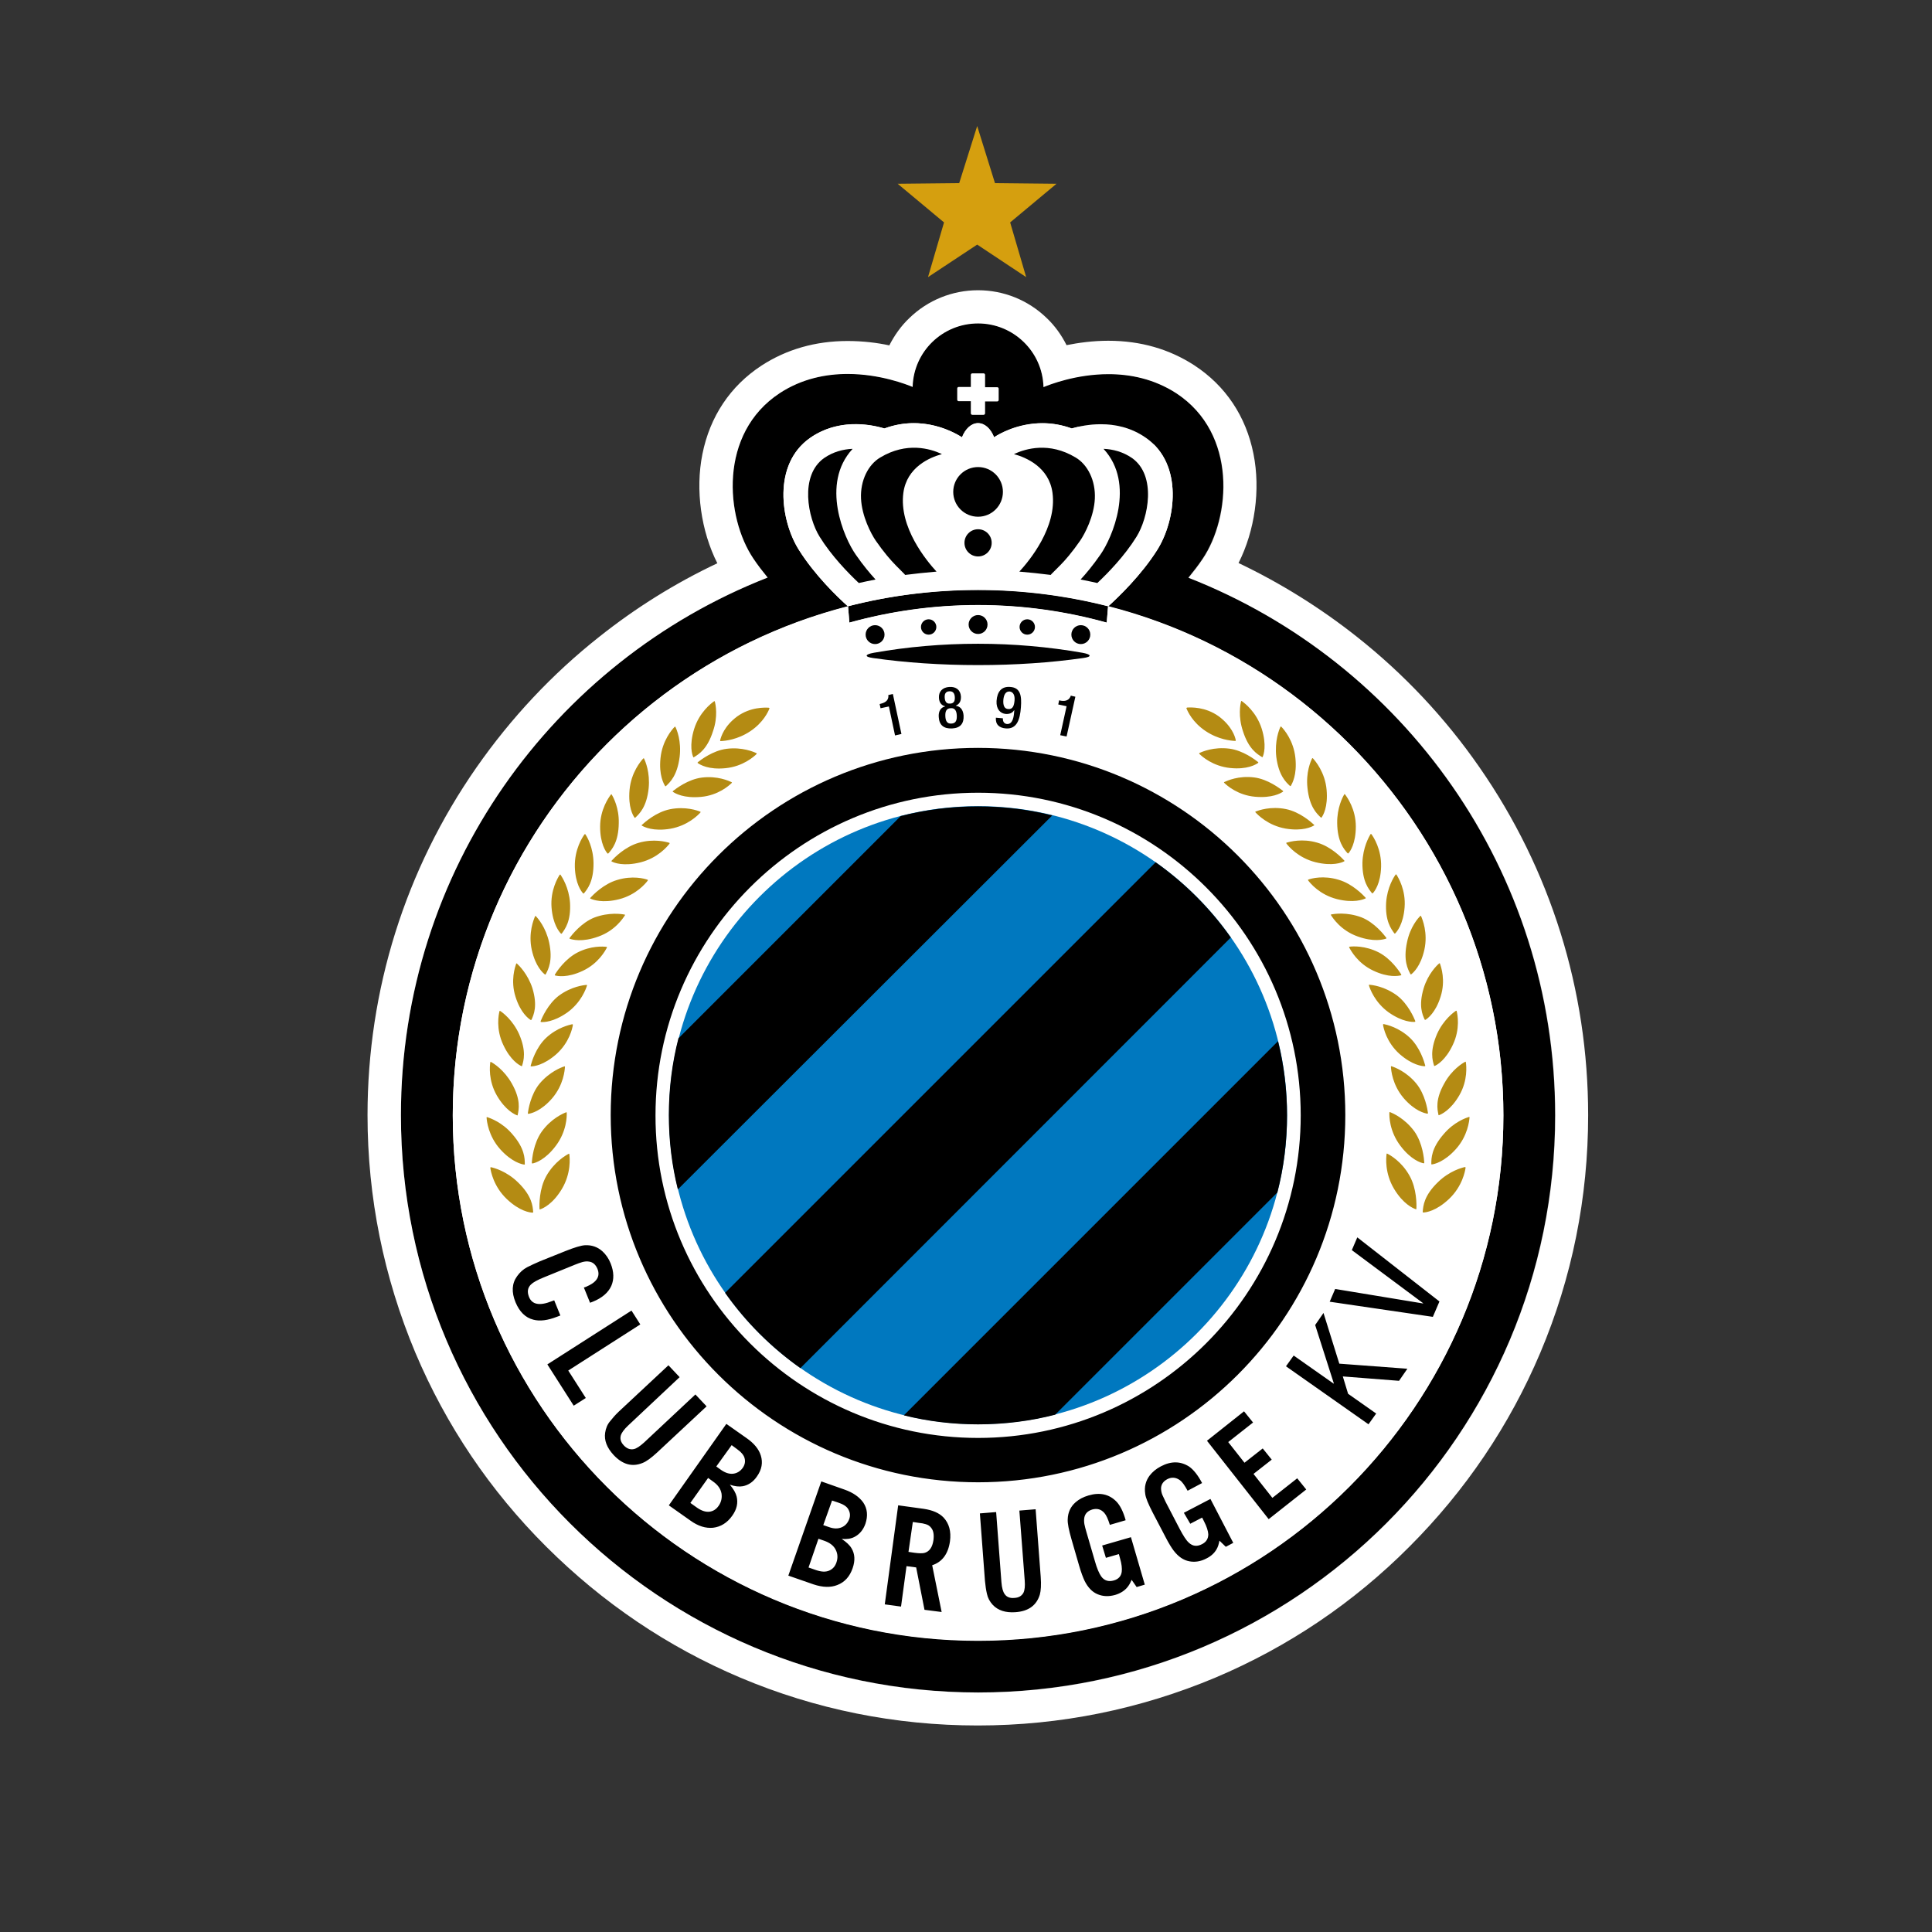 <svg fill="none" height="48" viewBox="0 0 48 48" width="48" xmlns="http://www.w3.org/2000/svg"><rect x="0" y="0" width="48" height="48" fill="#333333" stroke="none"/><path d="m24.343 41.231c7.443 0 13.477-6.034 13.477-13.477 0-7.443-6.034-13.477-13.477-13.477-7.443 0-13.477 6.034-13.477 13.477 0 7.443 6.034 13.477 13.477 13.477z" fill="#fff"/><path d="m20.448 16.003-1.937-4.856.862-1.375 6.149.54 3.607.835.66 1.315-1.67 3.541-7.666.524z" fill="#fff"/><path d="m24.3 42.044c-7.917 0-14.339-6.416-14.339-14.339 0-6.073 3.776-11.267 9.112-13.357l-.005-.005c-.12-.147-.24-.3-.349-.464-.693-1.026-.873-3.11.655-4.114 1.386-.911 3.055-.256 3.296-.153v-.011c.033-.873.748-1.571 1.626-1.571.878 0 1.599.698 1.626 1.571v.011c.245-.104 1.91-.753 3.296.153 1.528 1.004 1.348 3.088.655 4.114-.109.164-.229.316-.349.464l-.005.005c5.336 2.09 9.112 7.279 9.112 13.357.005 7.922-6.411 14.339-14.328 14.339zm0-1.288c7.197 0 13.051-5.854 13.051-13.051s-5.854-13.051-13.051-13.051c-7.197.005-13.051 5.854-13.051 13.051s5.854 13.051 13.051 13.051zm0-30.243c-.169 0-.316.142-.398.349h-.005c-.164-.104-.955-.573-1.921-.218h-.005c-.382-.115-1.162-.245-1.85.24-.927.655-.731 2.051-.273 2.777.398.633.96 1.173 1.217 1.402l.005.005.033.404c1.02-.284 2.09-.436 3.197-.436s2.177.153 3.197.436l.033-.404.005-.005c.251-.229.818-.769 1.217-1.402.458-.726.655-2.122-.273-2.777-.688-.486-1.468-.349-1.85-.24h-.005c-.966-.349-1.757.115-1.921.218h-.005c-.087-.213-.235-.349-.398-.349z" fill="#000"/><path d="m24.299 8.036c.878 0 1.599.698 1.626 1.571v.011c.147-.06.807-.322 1.615-.322.535 0 1.129.115 1.686.475 1.528 1.004 1.348 3.088.655 4.114-.109.164-.229.316-.349.464l-.005.005c5.336 2.09 9.112 7.278 9.112 13.357 0 7.917-6.416 14.339-14.339 14.339-7.917-.005-14.339-6.422-14.339-14.344 0-6.073 3.776-11.267 9.112-13.357l-.005-.005c-.12-.147-.24-.3-.349-.464-.693-1.026-.873-3.11.655-4.114.551-.36 1.151-.475 1.686-.475.807 0 1.468.262 1.615.322v-.011c.027-.868.742-1.566 1.626-1.566zm.398 2.826c-.082-.213-.229-.349-.398-.349-.169 0-.316.142-.398.349h-.005c-.12-.076-.578-.349-1.195-.349-.224 0-.469.038-.726.131h-.005c-.175-.049-.426-.104-.72-.104-.349 0-.753.082-1.129.344-.928.655-.731 2.051-.273 2.777.398.633.96 1.173 1.217 1.402l.005.005c-5.642 1.44-9.821 6.564-9.821 12.647 0 7.197 5.854 13.051 13.051 13.051 7.197 0 13.051-5.854 13.051-13.051 0-6.084-4.179-11.207-9.821-12.647l.005-.005c.251-.229.818-.769 1.217-1.402.458-.726.655-2.123-.273-2.777-.376-.267-.78-.344-1.129-.344-.289 0-.546.054-.72.104h-.005c-.256-.093-.502-.131-.726-.131-.622 0-1.08.267-1.2.349zm-.398 3.797c1.113 0 2.193.142 3.23.404l-.033.404c-1.02-.284-2.09-.436-3.197-.436s-2.177.153-3.197.436l-.033-.404c1.031-.267 2.117-.404 3.23-.404zm0-7.448c-.638 0-1.249.246-1.708.693-.207.196-.371.431-.496.677-.3-.065-.655-.109-1.037-.109-.797 0-1.517.207-2.139.611-.775.507-1.282 1.266-1.468 2.199-.18.895-.033 1.915.371 2.712-1.042.491-2.03 1.108-2.935 1.828-1.173.927-2.193 2.019-3.05 3.246-1.768 2.537-2.706 5.527-2.706 8.637 0 2.046.404 4.032 1.189 5.904.764 1.806 1.855 3.426 3.252 4.818s3.012 2.488 4.818 3.252c1.871.791 3.857 1.19 5.904 1.19 2.046 0 4.032-.404 5.904-1.19 1.806-.764 3.426-1.855 4.818-3.252 1.391-1.391 2.488-3.012 3.252-4.818.791-1.871 1.189-3.857 1.189-5.904 0-3.11-.933-6.1-2.701-8.643-.851-1.228-1.877-2.319-3.05-3.246-.911-.72-1.893-1.331-2.935-1.828.404-.797.551-1.817.371-2.712-.185-.933-.693-1.691-1.468-2.199-.622-.404-1.337-.611-2.139-.611-.382 0-.737.049-1.037.109-.126-.251-.289-.48-.497-.677-.458-.442-1.064-.687-1.702-.687zm.022 4.823.786-.453h.005l.022-.011.022-.011c.033-.022.338-.213.742-.213.147 0 .295.027.442.082l.027.011.027.005h.005l.235.065.235-.071c.115-.033.289-.071.486-.071.256 0 .469.066.655.196.496.349.295 1.266.049 1.659-.229.36-.529.698-.764.933-.98-.214-1.981-.322-2.984-.322-1.004 0-2.008.109-2.985.322-.24-.24-.54-.573-.764-.933-.245-.393-.447-1.31.049-1.659.185-.131.398-.196.655-.196.197 0 .371.038.486.071l.235.071.235-.065h.005l.027-.005.027-.011c.142-.055.295-.082.442-.082.404 0 .709.191.742.213l.022.011.022.011h.005l.786.453.011.022.016-.011.016.011zm-3.972 4.501.971-.273c.966-.267 1.964-.404 2.974-.404s2.008.136 2.974.404l.971.273.027-.387c.955.327 1.861.775 2.712 1.331 1.113.731 2.09 1.631 2.914 2.674.829 1.053 1.479 2.226 1.926 3.486.458 1.304.693 2.668.693 4.065 0 6.738-5.483 12.222-12.222 12.222s-12.222-5.483-12.222-12.222c0-1.391.235-2.761.693-4.065.448-1.26 1.091-2.433 1.926-3.486.824-1.048 1.806-1.942 2.913-2.674.851-.556 1.757-1.004 2.712-1.331z" fill="#fff"/><path d="m22.237 18.272-.153-.72-.207.044-.022-.104.016-.005c.093-.022.202-.065.202-.196l-.005-.022.115-.027.213.993zm1.086-.458c-.011-.147.054-.24.158-.262v-.005c-.087-.022-.147-.087-.153-.207-.011-.158.087-.262.257-.273.169-.011.278.076.289.235.005.12-.038.191-.125.229v.005c.104.011.18.093.191.24.011.196-.076.311-.284.322-.213.011-.322-.087-.333-.284zm.284-.333c.104-.005.12-.082.115-.164-.005-.082-.038-.147-.136-.142-.104.005-.12.082-.115.158.005.087.038.158.136.147zm.033.496c.115-.005.136-.093.131-.202-.005-.109-.044-.191-.153-.18-.115.005-.136.093-.131.202.005.104.038.191.153.18zm1.277-.131c-.005.06.016.131.098.142.153.011.175-.191.185-.338l-.005-.005c-.044.071-.115.098-.207.093-.136-.011-.24-.12-.229-.322.016-.235.126-.366.338-.349.257.016.289.218.267.507-.022.3-.098.54-.366.524-.175-.011-.267-.098-.256-.267zm.164-.666c-.098-.005-.142.087-.153.207-.011.142.027.224.12.229.12.011.147-.093.158-.213.011-.12-.027-.213-.125-.224zm1.26 1.086.158-.72-.207-.044.022-.104.016.005c.093.022.213.022.267-.098l.005-.022.115.027-.218.988z" fill="#000"/><path d="m24.474 9.979v.289c0 .022-.016.038-.038.038h-.278c-.022 0-.038-.016-.038-.038v-.3h-.3c-.022 0-.038-.016-.038-.038v-.278c0-.022.016-.038.038-.038h.3v-.3c0-.022.016-.038.038-.038h.278c.022 0 .038.016.038.038v.306h.3c.022 0 .038.016.038.038v.278c0 .022-.016.038-.038.038h-.3z" fill="#fff"/><path d="m24.3 12.838c.341 0 .617-.276.617-.617s-.276-.617-.617-.617-.617.276-.617.617.276.617.617.617z" fill="#000"/><path d="m24.3 13.825c.187 0 .338-.151.338-.338s-.151-.338-.338-.338c-.187 0-.338.151-.338.338s.151.338.338.338z" fill="#000"/><path d="m24.3 15.751c.13 0 .235-.105.235-.235s-.105-.235-.235-.235-.235.105-.235.235.105.235.235.235z" fill="#000"/><path d="m21.741 16.002c.13 0 .235-.105.235-.235s-.105-.235-.235-.235-.235.105-.235.235.105.235.235.235z" fill="#000"/><path d="m14.659 32.365-.153-.377c.022-.005.038-.011.049-.016.267-.109.366-.257.289-.447-.044-.104-.109-.164-.202-.18-.06-.011-.115-.005-.175.011-.055.016-.115.038-.185.066l-.764.311c-.164.066-.273.126-.327.18-.082.082-.098.18-.049.306.076.196.267.229.567.109.011-.005.033-.011.06-.022l.153.377c-.038.016-.066.027-.087.033-.224.087-.42.115-.584.071-.196-.049-.344-.196-.442-.431-.104-.251-.093-.469.038-.649.066-.093.147-.169.251-.224.087-.044.191-.093.317-.147l.638-.256c.218-.087.382-.136.475-.142.175-.011.322.044.442.153.082.076.153.175.202.3.082.207.087.393.016.556-.076.169-.229.3-.458.393-.011.005-.038.016-.071.027zm1.249.54-1.79 1.146.436.682-.3.191-.655-1.026 2.09-1.337zm1.369 1.74.278.295-1.228 1.146c-.147.136-.267.224-.365.262-.257.104-.496.038-.72-.202-.164-.18-.235-.36-.207-.551.016-.109.055-.207.126-.289.06-.076.131-.158.218-.24l1.228-1.146.278.295-1.277 1.2c-.104.098-.164.18-.185.251-.022.087 0 .164.076.245.071.076.153.109.24.093.071-.011.158-.071.262-.164zm-.66 2.755 1.429-2.024.496.349c.191.131.311.278.36.436.055.175.027.349-.098.524-.093.136-.213.213-.349.24-.093.016-.196.005-.322-.038.093.109.147.207.169.295.038.158.005.316-.109.475-.126.18-.289.278-.48.3-.18.016-.366-.038-.562-.18zm.535-.06.169.12c.109.076.213.109.305.098s.169-.06.229-.147c.065-.093.087-.196.071-.305-.022-.115-.087-.213-.213-.3l-.12-.087zm.644-.906.12.087c.104.071.202.104.3.093.093-.011.175-.06.235-.142.054-.076.071-.158.049-.24-.016-.076-.087-.158-.196-.235l-.126-.093zm1.79 2.712.819-2.341.573.202c.218.076.371.185.469.322.104.153.12.333.054.529-.054.153-.147.262-.273.327-.082.044-.191.06-.316.049.12.082.202.158.245.235.082.136.093.3.027.491-.071.207-.196.349-.382.42-.164.065-.36.06-.589-.016zm.502-.202.191.066c.131.044.235.049.322.011s.147-.104.18-.202c.038-.109.033-.213-.016-.311-.049-.104-.147-.18-.289-.229l-.142-.049zm.366-1.053.142.049c.12.044.224.044.317.005.087-.038.147-.104.185-.202.033-.087.022-.169-.022-.245-.038-.071-.126-.126-.257-.169l-.147-.049zm2.068 1.02-.136 1.004-.404-.055.333-2.461.633.087c.224.033.387.104.496.218.136.147.191.344.158.589-.044.311-.191.513-.442.595l.235 1.162-.426-.055-.207-1.053zm.049-.355.147.022c.115.016.191.016.245.005.126-.033.202-.136.229-.322.016-.136 0-.235-.06-.306-.033-.044-.076-.071-.131-.087-.049-.016-.109-.027-.175-.033l-.147-.022zm2.755-1.026.404-.033.126 1.675c.016.202.005.349-.022.447-.082.267-.284.415-.611.436-.24.016-.426-.044-.556-.18-.076-.082-.126-.175-.147-.278-.022-.093-.038-.202-.049-.322l-.126-1.675.404-.033.131 1.74c.011.142.038.24.082.3.049.071.131.104.24.093.109-.005.18-.049.224-.126.033-.066.044-.164.033-.306zm2.057.868.715-.207.344 1.179-.202.06-.125-.18c-.033.082-.071.147-.115.196-.071.082-.169.142-.295.18-.158.044-.3.038-.431-.016-.136-.054-.245-.169-.327-.333-.038-.082-.087-.207-.136-.377l-.191-.66c-.066-.229-.098-.393-.093-.491.005-.175.071-.317.196-.426.087-.076.191-.131.322-.169.278-.082.507-.033.687.147.093.093.175.251.235.469l-.393.115c-.044-.142-.087-.24-.136-.295-.082-.093-.18-.12-.3-.087-.109.033-.175.098-.196.191-.011.055-.011.115 0 .175.011.055.027.115.049.191l.213.731c.049.175.104.3.153.371.076.109.185.142.316.104.115-.033.18-.104.196-.213.011-.082 0-.196-.044-.344l-.027-.098-.322.093zm2.03-.813.66-.344.567 1.091-.185.098-.158-.153c-.016.087-.038.158-.071.213-.055.098-.142.175-.251.229-.142.076-.289.098-.426.071-.147-.027-.273-.115-.387-.262-.054-.071-.126-.185-.207-.344l-.317-.606c-.109-.213-.175-.366-.185-.464-.027-.169.011-.322.109-.453.071-.093.164-.169.278-.229.257-.136.491-.131.704.005.109.076.218.213.322.409l-.36.191c-.071-.131-.131-.218-.191-.262-.098-.071-.202-.082-.311-.027-.104.055-.153.131-.158.224 0 .06.011.115.033.169.022.049.049.109.082.175l.349.671c.087.164.158.278.224.338.098.093.207.104.333.038.104-.054.153-.136.153-.245-.005-.082-.038-.191-.109-.327l-.044-.087-.295.153zm1.495-2.521.224.278-.617.486.404.513.453-.355.224.278-.453.355.469.595.617-.486.224.278-.933.737-1.533-1.948zm1.042-1.119.191-.267.993.698.005-.005-.464-1.451.207-.3.393 1.26 1.691.126-.207.3-1.397-.109.131.431.698.491-.191.267zm1.086-1.604.136-.317 2.182.36.005-.005-1.773-1.32.136-.317 2.041 1.593-.164.382zm-8.735-15.817c.922 0 1.8-.06 2.608-.175.24-.033.196-.093-.016-.131-.84-.147-1.708-.224-2.592-.224-.889 0-1.757.076-2.592.224-.213.038-.251.098-.016.131.807.115 1.686.175 2.608.175zm9.123 11.18c0 5.041-4.087 9.123-9.123 9.123s-9.128-4.081-9.128-9.123c0-5.042 4.087-9.123 9.123-9.123 5.041 0 9.128 4.087 9.128 9.123zm-9.123 8.021c4.42 0 8.015-3.596 8.015-8.015 0-4.419-3.596-8.015-8.015-8.015-4.419 0-8.015 3.596-8.015 8.015-.005 4.42 3.596 8.015 8.015 8.015z" fill="#000"/><path d="m24.3 35.383c4.24 0 7.677-3.437 7.677-7.677 0-4.24-3.437-7.677-7.677-7.677-4.24 0-7.677 3.437-7.677 7.677 0 4.24 3.437 7.677 7.677 7.677z" fill="#0078bf"/><g fill="#000"><path d="m26.215 35.148c-.611.158-1.255.24-1.915.24-.633 0-1.255-.076-1.844-.224l.005-.005 9.286-9.286.005-.005c.147.589.224 1.206.224 1.844 0 .66-.082 1.304-.24 1.915l-.005.005-5.511 5.511zm-6.329-1.157c-.726-.513-1.359-1.146-1.871-1.871l.005-.005 10.683-10.683.005-.011c.726.513 1.359 1.146 1.871 1.871l-.005.005-10.683 10.688zm-3.045-4.441c-.147-.589-.224-1.206-.224-1.844 0-.66.082-1.304.24-1.915h.005l5.511-5.511.005-.005c.611-.158 1.255-.24 1.921-.24.633 0 1.255.076 1.844.224l-.005.005-9.292 9.281z"/><path d="m23.072 15.768c.105 0 .191-.086.191-.191 0-.105-.086-.191-.191-.191s-.191.086-.191.191c0 .105.086.191.191.191z"/><path d="m21.752 14.398c-.136.027-.273.054-.415.087-.262-.246-.676-.671-.971-1.146-.295-.469-.507-1.522.109-1.959.229-.158.475-.218.704-.229v.005c-.797.868-.207 2.215.082 2.624.185.267.355.469.491.617z"/><path d="m22.254 14.044c-.12-.12-.3-.327-.496-.611-.12-.175-.344-.606-.366-1.042-.022-.453.18-.851.48-1.026.655-.393 1.239-.218 1.522-.087l.005.005c-.3.082-.868.322-.955.96-.115.857.573 1.686.824 1.959h-.005c-.262.022-.518.049-.775.082.005-.005-.147-.147-.235-.24z"/><path d="m26.853 16.002c.13 0 .235-.105.235-.235s-.105-.235-.235-.235-.235.105-.235.235.105.235.235.235z"/><path d="m25.522 15.768c.105 0 .191-.086.191-.191 0-.105-.086-.191-.191-.191-.105 0-.191.086-.191.191 0 .105.086.191.191.191z"/><path d="m26.848 14.398c.136.027.273.054.415.087.262-.246.676-.671.971-1.146.295-.469.507-1.522-.109-1.959-.229-.158-.475-.218-.704-.229v.005c.797.868.207 2.215-.082 2.624-.185.267-.355.469-.491.617z"/><path d="m26.34 14.044c.12-.12.3-.327.496-.611.12-.175.344-.606.365-1.042.022-.453-.18-.851-.48-1.026-.655-.393-1.238-.218-1.522-.087l-.005.005c.3.082.868.322.955.96.115.857-.573 1.686-.824 1.959h.005c.262.022.518.049.775.082-.005-.005.147-.147.235-.24z"/></g><path d="m18.794 18.714c.011.005.011.011 0 .022-.06.06-.333.305-.764.349-.426.044-.638-.087-.693-.126-.011-.005-.005-.016 0-.022.071-.055.371-.289.715-.333.387-.049.677.076.742.109zm-4.665 9.952c.011-.005.016 0 .016.011.011.087.049.469-.185.862-.229.382-.475.486-.54.507-.011.005-.016 0-.016-.016-.005-.093-.011-.491.169-.813.202-.355.491-.518.557-.551zm-1.931.333c-.011 0-.016.005-.016.016.011.087.082.464.409.775.322.305.578.338.644.338.011 0 .011-.005.011-.022-.011-.137-.027-.393-.377-.731-.284-.278-.595-.36-.671-.376zm-.093-1.244c-.011-.005-.016 0-.016.011.005.082.044.458.338.786.289.322.54.376.6.382.011 0 .016-.005.011-.016 0-.136 0-.387-.311-.742-.251-.295-.551-.398-.622-.42zm1.959-.12c.011-.005.016 0 .016.011.005.087 0 .464-.273.824-.262.349-.513.426-.578.436-.011 0-.016-.005-.016-.016.005-.093.038-.48.246-.775.235-.327.535-.453.606-.48zm-.044-1.14c.011-.005.016 0 .016.011-.005.082-.033.447-.317.78-.278.322-.524.377-.589.387-.011 0-.016-.005-.016-.016.011-.087.071-.464.289-.731.251-.3.546-.409.617-.431zm.197-1.048c.011 0 .016.005.016.016-.011.082-.087.436-.409.726-.316.278-.562.305-.627.305-.011 0-.016-.005-.011-.022.022-.087.126-.442.377-.682.278-.262.584-.327.655-.344zm.355-.977c.011 0 .016.005.011.016-.022.076-.142.42-.491.671-.344.24-.584.24-.649.235-.011 0-.011-.011-.011-.022.033-.082.18-.425.453-.633.311-.229.617-.262.688-.267zm.496-.944c.011 0 .016.005.011.016-.038.071-.207.393-.6.578-.382.18-.627.131-.687.115-.011-.005-.011-.011-.005-.022.044-.076.251-.387.556-.546.338-.175.649-.153.726-.142zm.453-.802c.011 0 .011.011.005.016-.044.071-.245.382-.66.529-.404.147-.649.076-.709.055-.011-.005-.011-.011-.005-.022.054-.071.289-.377.617-.507.366-.136.682-.087.753-.071zm.567-.868c.011.005.011.011.005.022-.049.066-.284.355-.715.464-.415.104-.649.011-.709-.016-.011-.005-.011-.011 0-.022.06-.066.327-.344.666-.442.376-.115.682-.033.753-.005zm.54-.917c.011.005.011.011.005.022-.049.066-.289.355-.72.464-.42.104-.66.011-.715-.022-.011-.005-.011-.011 0-.022.06-.066.327-.344.671-.442.376-.109.687-.022.758 0zm.769-.775c.011.005.011.011.005.022-.054.06-.311.327-.748.404-.425.071-.649-.044-.704-.076-.011-.005-.011-.016 0-.022.066-.06.349-.317.698-.387.382-.076.682.033.748.06zm.78-.731c.011.005.011.011 0 .022-.06.06-.333.306-.764.344-.425.038-.638-.087-.693-.125-.011-.005-.005-.016 0-.022.071-.054.371-.289.715-.333.387-.049.676.082.742.115zm-.284-1.048c-.005.022.005.033.022.027.098-.005.409-.033.726-.245.327-.218.447-.491.475-.562.005-.011 0-.016-.016-.022-.093-.005-.453-.022-.786.218-.317.235-.398.496-.42.584zm-5.696 7.999c-.011-.005-.016 0-.016.011-.011.082-.054.447.164.824.213.365.442.469.502.491.011.005.016 0 .016-.016.027-.131.082-.371-.147-.775-.191-.338-.453-.502-.518-.535zm.229-1.266c-.011-.005-.016-.005-.016.005-.022.082-.093.442.093.835.18.387.398.507.453.529.011.005.016 0 .016-.011.038-.126.109-.36-.076-.786-.158-.349-.409-.535-.469-.573zm.415-1.179c-.005-.005-.016-.005-.016.005-.027.076-.147.415-.016.824.126.398.322.54.376.573.011.005.016 0 .022-.011.054-.12.153-.338.022-.775-.115-.355-.333-.568-.387-.617zm.469-1.179c-.005-.005-.016-.005-.016.005-.033.076-.175.415-.082.835.093.415.278.573.327.611.011.005.016 0 .022-.011.06-.115.18-.333.082-.786-.082-.377-.284-.606-.333-.655zm.617-1.026c-.005-.011-.011-.005-.022 0-.044.071-.235.382-.202.813.033.42.191.606.235.649.005.005.011.005.022-.005.076-.109.229-.3.202-.764-.027-.377-.196-.633-.235-.693zm.617-1.004c-.005-.011-.011-.011-.022 0-.049.066-.251.371-.24.807.011.42.164.617.207.66.005.005.011.005.022-.005.082-.104.24-.289.235-.753-.005-.382-.158-.649-.202-.709zm.655-.988c-.005-.011-.011-.011-.022 0-.049.066-.267.365-.267.797 0 .42.142.622.185.666.005.005.011.005.022-.005.087-.098.251-.284.256-.748.011-.377-.136-.649-.174-.709zm.802-.895c-.005-.011-.011-.011-.022 0-.055.06-.3.344-.338.78-.038.426.087.638.126.688.005.011.011.005.022-.005.098-.093.278-.262.327-.726.038-.393-.082-.671-.115-.737zm.78-.786c-.005-.011-.011-.011-.022 0-.06.06-.305.338-.349.775-.044.425.082.638.115.693.005.011.011.005.022 0 .098-.093.278-.256.338-.72.049-.398-.071-.682-.104-.748zm.977-.633c0-.011-.011-.011-.016-.005-.071.049-.366.273-.496.688-.126.409-.049.644-.022.698.005.011.011.011.022 0 .115-.071.327-.196.469-.644.126-.36.066-.666.044-.737zm12.042 1.282c-.011.005-.011.011 0 .022.06.06.333.305.764.349.426.044.638-.087.693-.126.011-.005.005-.016 0-.022-.071-.055-.371-.289-.715-.333-.387-.049-.677.076-.742.109zm4.665 9.952c-.011-.005-.016 0-.016.011-.011.087-.049.469.185.862.229.382.475.486.54.507.011.005.016 0 .016-.016.005-.093.011-.491-.169-.813-.196-.355-.486-.518-.556-.551zm1.931.333c.011 0 .016.005.016.016-.011.087-.082.464-.409.775-.322.305-.578.338-.644.338-.011 0-.011-.005-.011-.022.011-.137.027-.393.377-.731.284-.278.595-.36.671-.376zm.098-1.244c.011-.005.016 0 .016.011-.005.082-.044.458-.338.786-.289.322-.54.376-.6.382-.011 0-.011-.005-.011-.016 0-.136 0-.387.311-.742.251-.295.546-.398.622-.42zm-1.959-.12c-.011-.005-.016 0-.016.011-.005.087 0 .464.273.824.262.349.513.426.578.436.011 0 .016-.005.016-.016-.005-.093-.038-.48-.245-.775-.24-.327-.535-.453-.606-.48zm.038-1.14c-.011-.005-.016 0-.016.011.005.082.033.447.316.78.278.322.524.377.589.387.011 0 .016-.005.016-.016-.011-.087-.071-.464-.289-.731-.246-.3-.546-.409-.617-.431zm-.196-1.048c-.011 0-.016.005-.016.016.011.082.087.436.409.726.317.278.562.305.627.305.011 0 .016-.005.011-.022-.022-.087-.126-.442-.377-.682-.278-.262-.578-.327-.655-.344zm-.355-.977c-.011 0-.016.005-.011.016.022.076.142.42.491.671.344.24.584.24.649.235.011 0 .011-.011.011-.022-.033-.082-.18-.425-.453-.633-.311-.229-.617-.262-.687-.267zm-.491-.944c-.011 0-.016.005-.011.016.038.071.207.393.6.578.382.18.627.131.687.115.011-.005.011-.011.005-.022-.044-.076-.251-.387-.556-.546-.344-.175-.655-.153-.726-.142zm-.458-.802c-.011 0-.011.011-.005.016.044.071.246.382.66.529.404.147.649.076.709.055.011-.005.011-.011.005-.022-.055-.071-.289-.377-.617-.507-.365-.136-.676-.087-.753-.071zm-.567-.868c-.011.005-.011.011-.005.022.049.066.284.355.715.464.415.104.649.011.709-.016.011-.005.011-.011 0-.022-.06-.066-.327-.344-.666-.442-.377-.115-.682-.033-.753-.005zm-.54-.917c-.011.005-.011.011-.005.022.049.066.289.355.72.464.42.104.66.011.715-.022.011-.005.011-.011 0-.022-.06-.066-.327-.344-.671-.442-.371-.109-.682-.022-.758 0zm-.769-.775c-.011.005-.011.011-.005.022.055.06.311.327.748.404.426.071.649-.044.704-.076.011-.005.011-.016 0-.022-.066-.06-.349-.317-.698-.387-.377-.076-.677.033-.748.06zm-.78-.731c-.011.005-.011.011 0 .022.06.06.333.306.764.344.426.038.638-.087.693-.125.011-.005.005-.016 0-.022-.071-.054-.371-.289-.715-.333-.387-.049-.671.082-.742.115zm.284-1.048c.005.022-.005.033-.022.027-.098-.005-.409-.033-.726-.245-.327-.218-.447-.491-.475-.562-.005-.011 0-.016.016-.022.093-.005.453-.022.786.218.316.235.404.496.42.584zm5.702 7.999c.011-.005.016 0 .016.011.011.082.055.447-.164.824-.213.365-.442.469-.502.491-.011.005-.016 0-.016-.016-.027-.131-.082-.371.147-.775.185-.338.453-.502.518-.535zm-.229-1.266c.011-.005.016-.005.016.005.022.082.093.442-.093.835-.18.387-.398.507-.453.529-.011.005-.016 0-.016-.011-.038-.126-.109-.36.076-.786.158-.349.409-.535.469-.573zm-.415-1.179c.005-.005.016-.005.016.005.027.076.147.415.016.824-.125.398-.322.54-.376.573-.011.005-.016 0-.022-.011-.054-.12-.153-.338-.022-.775.109-.355.327-.568.387-.617zm-.469-1.179c.005-.005.016-.005.016.005.033.076.175.415.082.835-.093.415-.278.573-.327.611-.011.005-.016 0-.022-.011-.06-.115-.18-.333-.082-.786.076-.377.278-.606.333-.655zm-.617-1.026c.005-.011.011-.005.022 0 .044.071.235.382.202.813-.033.42-.191.606-.235.649-.005.005-.011.005-.022-.005-.076-.109-.229-.3-.202-.764.027-.377.191-.633.235-.693zm-.622-1.004c.005-.011.011-.011.022 0 .049.066.251.371.24.807-.011.42-.164.617-.207.66-.005.005-.011.005-.022-.005-.082-.104-.24-.289-.235-.753.011-.382.164-.649.202-.709zm-.655-.988c.005-.011.011-.011.022 0 .049.066.267.365.267.797 0 .42-.142.622-.185.666-.005.005-.011.005-.022-.005-.087-.098-.251-.284-.256-.748-.005-.377.136-.649.175-.709zm-.797-.895c.005-.011.011-.011.022 0 .055.06.3.344.338.78.038.426-.087.638-.126.688-.005.011-.011.005-.022-.005-.098-.093-.278-.262-.327-.726-.044-.393.082-.671.115-.737zm-.786-.786c.005-.011.011-.011.022 0 .06.06.305.338.349.775.044.425-.082.638-.115.693-.005.011-.011.005-.022 0-.098-.093-.278-.256-.338-.72-.044-.398.071-.682.104-.748zm-.977-.633c0-.011.011-.011.016-.005.071.049.365.273.496.688.126.409.049.644.022.698-.005.011-.011.011-.022 0-.115-.071-.327-.196-.469-.644-.12-.36-.065-.666-.044-.737z" fill="#b48b13"/><path d="m24.278 3.131.442 1.419 1.528.016-1.151.96.398 1.359-1.217-.808-1.222.808.398-1.359-1.151-.96 1.528-.016z" fill="#d59f0f"/></svg>